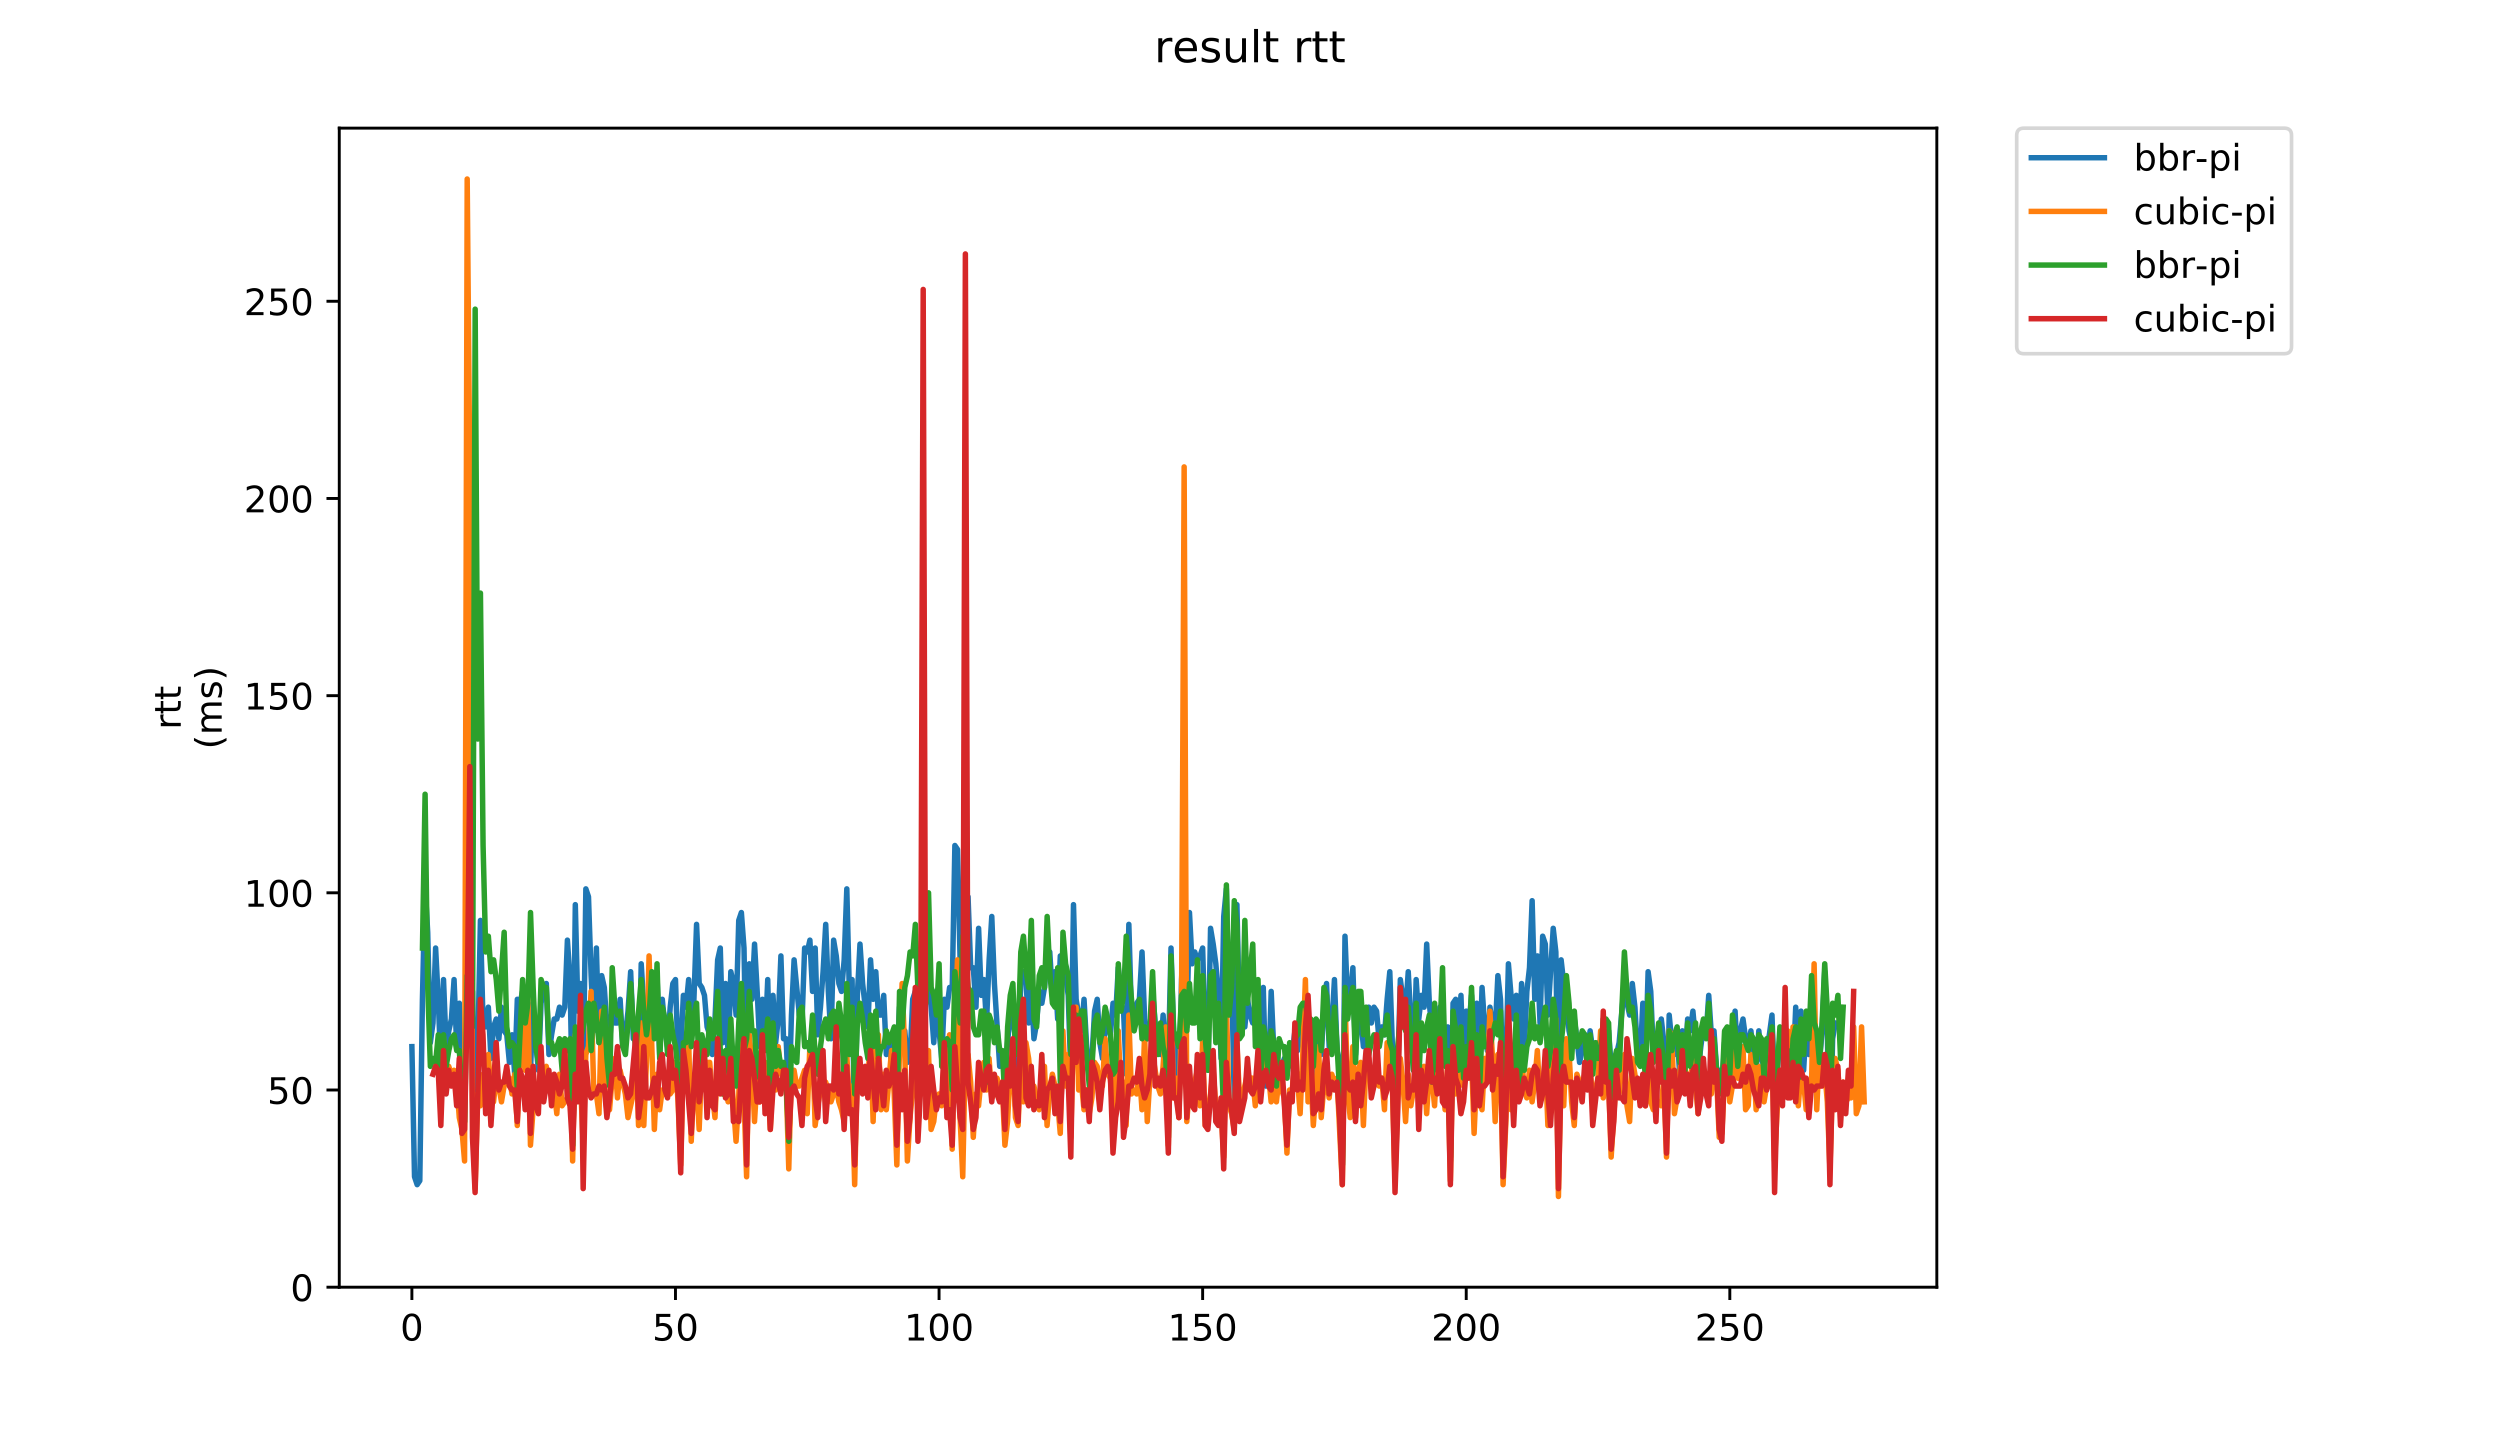 <?xml version="1.0" encoding="utf-8" standalone="no"?>
<!DOCTYPE svg PUBLIC "-//W3C//DTD SVG 1.1//EN"
  "http://www.w3.org/Graphics/SVG/1.1/DTD/svg11.dtd">
<!-- Created with matplotlib (https://matplotlib.org/) -->
<svg height="396pt" version="1.1" viewBox="0 0 684 396" width="684pt" xmlns="http://www.w3.org/2000/svg" xmlns:xlink="http://www.w3.org/1999/xlink">
 <defs>
  <style type="text/css">
*{stroke-linecap:butt;stroke-linejoin:round;}
  </style>
 </defs>
 <g id="figure_1">
  <g id="patch_1">
   <path d="M 0 396 
L 684 396 
L 684 0 
L 0 0 
z
" style="fill:#ffffff;"/>
  </g>
  <g id="axes_1">
   <g id="patch_2">
    <path d="M 92.824 352.174 
L 529.913 352.174 
L 529.913 35.062 
L 92.824 35.062 
z
" style="fill:#ffffff;"/>
   </g>
   <g id="matplotlib.axis_1">
    <g id="xtick_1">
     <g id="line2d_1">
      <defs>
       <path d="M 0 0 
L 0 3.5 
" id="m2f6223369e" style="stroke:#000000;stroke-width:0.8;"/>
      </defs>
      <g>
       <use style="stroke:#000000;stroke-width:0.8;" x="112.692" xlink:href="#m2f6223369e" y="352.174"/>
      </g>
     </g>
     <g id="text_1">
      <!-- 0 -->
      <defs>
       <path d="M 31.781 66.406 
Q 24.172 66.406 20.328 58.906 
Q 16.5 51.422 16.5 36.375 
Q 16.5 21.391 20.328 13.891 
Q 24.172 6.391 31.781 6.391 
Q 39.453 6.391 43.281 13.891 
Q 47.125 21.391 47.125 36.375 
Q 47.125 51.422 43.281 58.906 
Q 39.453 66.406 31.781 66.406 
z
M 31.781 74.219 
Q 44.047 74.219 50.516 64.516 
Q 56.984 54.828 56.984 36.375 
Q 56.984 17.969 50.516 8.266 
Q 44.047 -1.422 31.781 -1.422 
Q 19.531 -1.422 13.062 8.266 
Q 6.594 17.969 6.594 36.375 
Q 6.594 54.828 13.062 64.516 
Q 19.531 74.219 31.781 74.219 
z
" id="DejaVuSans-48"/>
      </defs>
      <g transform="translate(109.51 366.773)scale(0.1 -0.1)">
       <use xlink:href="#DejaVuSans-48"/>
      </g>
     </g>
    </g>
    <g id="xtick_2">
     <g id="line2d_2">
      <g>
       <use style="stroke:#000000;stroke-width:0.8;" x="184.809" xlink:href="#m2f6223369e" y="352.174"/>
      </g>
     </g>
     <g id="text_2">
      <!-- 50 -->
      <defs>
       <path d="M 10.797 72.906 
L 49.516 72.906 
L 49.516 64.594 
L 19.828 64.594 
L 19.828 46.734 
Q 21.969 47.469 24.109 47.828 
Q 26.266 48.188 28.422 48.188 
Q 40.625 48.188 47.75 41.5 
Q 54.891 34.812 54.891 23.391 
Q 54.891 11.625 47.562 5.094 
Q 40.234 -1.422 26.906 -1.422 
Q 22.312 -1.422 17.547 -0.641 
Q 12.797 0.141 7.719 1.703 
L 7.719 11.625 
Q 12.109 9.234 16.797 8.062 
Q 21.484 6.891 26.703 6.891 
Q 35.156 6.891 40.078 11.328 
Q 45.016 15.766 45.016 23.391 
Q 45.016 31 40.078 35.438 
Q 35.156 39.891 26.703 39.891 
Q 22.75 39.891 18.812 39.016 
Q 14.891 38.141 10.797 36.281 
z
" id="DejaVuSans-53"/>
      </defs>
      <g transform="translate(178.446 366.773)scale(0.1 -0.1)">
       <use xlink:href="#DejaVuSans-53"/>
       <use x="63.623" xlink:href="#DejaVuSans-48"/>
      </g>
     </g>
    </g>
    <g id="xtick_3">
     <g id="line2d_3">
      <g>
       <use style="stroke:#000000;stroke-width:0.8;" x="256.926" xlink:href="#m2f6223369e" y="352.174"/>
      </g>
     </g>
     <g id="text_3">
      <!-- 100 -->
      <defs>
       <path d="M 12.406 8.297 
L 28.516 8.297 
L 28.516 63.922 
L 10.984 60.406 
L 10.984 69.391 
L 28.422 72.906 
L 38.281 72.906 
L 38.281 8.297 
L 54.391 8.297 
L 54.391 0 
L 12.406 0 
z
" id="DejaVuSans-49"/>
      </defs>
      <g transform="translate(247.383 366.773)scale(0.1 -0.1)">
       <use xlink:href="#DejaVuSans-49"/>
       <use x="63.623" xlink:href="#DejaVuSans-48"/>
       <use x="127.246" xlink:href="#DejaVuSans-48"/>
      </g>
     </g>
    </g>
    <g id="xtick_4">
     <g id="line2d_4">
      <g>
       <use style="stroke:#000000;stroke-width:0.8;" x="329.044" xlink:href="#m2f6223369e" y="352.174"/>
      </g>
     </g>
     <g id="text_4">
      <!-- 150 -->
      <g transform="translate(319.5 366.773)scale(0.1 -0.1)">
       <use xlink:href="#DejaVuSans-49"/>
       <use x="63.623" xlink:href="#DejaVuSans-53"/>
       <use x="127.246" xlink:href="#DejaVuSans-48"/>
      </g>
     </g>
    </g>
    <g id="xtick_5">
     <g id="line2d_5">
      <g>
       <use style="stroke:#000000;stroke-width:0.8;" x="401.161" xlink:href="#m2f6223369e" y="352.174"/>
      </g>
     </g>
     <g id="text_5">
      <!-- 200 -->
      <defs>
       <path d="M 19.188 8.297 
L 53.609 8.297 
L 53.609 0 
L 7.328 0 
L 7.328 8.297 
Q 12.938 14.109 22.625 23.891 
Q 32.328 33.688 34.812 36.531 
Q 39.547 41.844 41.422 45.531 
Q 43.312 49.219 43.312 52.781 
Q 43.312 58.594 39.234 62.25 
Q 35.156 65.922 28.609 65.922 
Q 23.969 65.922 18.812 64.312 
Q 13.672 62.703 7.812 59.422 
L 7.812 69.391 
Q 13.766 71.781 18.938 73 
Q 24.125 74.219 28.422 74.219 
Q 39.75 74.219 46.484 68.547 
Q 53.219 62.891 53.219 53.422 
Q 53.219 48.922 51.531 44.891 
Q 49.859 40.875 45.406 35.406 
Q 44.188 33.984 37.641 27.219 
Q 31.109 20.453 19.188 8.297 
z
" id="DejaVuSans-50"/>
      </defs>
      <g transform="translate(391.617 366.773)scale(0.1 -0.1)">
       <use xlink:href="#DejaVuSans-50"/>
       <use x="63.623" xlink:href="#DejaVuSans-48"/>
       <use x="127.246" xlink:href="#DejaVuSans-48"/>
      </g>
     </g>
    </g>
    <g id="xtick_6">
     <g id="line2d_6">
      <g>
       <use style="stroke:#000000;stroke-width:0.8;" x="473.278" xlink:href="#m2f6223369e" y="352.174"/>
      </g>
     </g>
     <g id="text_6">
      <!-- 250 -->
      <g transform="translate(463.735 366.773)scale(0.1 -0.1)">
       <use xlink:href="#DejaVuSans-50"/>
       <use x="63.623" xlink:href="#DejaVuSans-53"/>
       <use x="127.246" xlink:href="#DejaVuSans-48"/>
      </g>
     </g>
    </g>
   </g>
   <g id="matplotlib.axis_2">
    <g id="ytick_1">
     <g id="line2d_7">
      <defs>
       <path d="M 0 0 
L -3.5 0 
" id="m290b2c820d" style="stroke:#000000;stroke-width:0.8;"/>
      </defs>
      <g>
       <use style="stroke:#000000;stroke-width:0.8;" x="92.824" xlink:href="#m290b2c820d" y="352.174"/>
      </g>
     </g>
     <g id="text_7">
      <!-- 0 -->
      <g transform="translate(79.461 355.973)scale(0.1 -0.1)">
       <use xlink:href="#DejaVuSans-48"/>
      </g>
     </g>
    </g>
    <g id="ytick_2">
     <g id="line2d_8">
      <g>
       <use style="stroke:#000000;stroke-width:0.8;" x="92.824" xlink:href="#m290b2c820d" y="298.225"/>
      </g>
     </g>
     <g id="text_8">
      <!-- 50 -->
      <g transform="translate(73.099 302.024)scale(0.1 -0.1)">
       <use xlink:href="#DejaVuSans-53"/>
       <use x="63.623" xlink:href="#DejaVuSans-48"/>
      </g>
     </g>
    </g>
    <g id="ytick_3">
     <g id="line2d_9">
      <g>
       <use style="stroke:#000000;stroke-width:0.8;" x="92.824" xlink:href="#m290b2c820d" y="244.276"/>
      </g>
     </g>
     <g id="text_9">
      <!-- 100 -->
      <g transform="translate(66.736 248.076)scale(0.1 -0.1)">
       <use xlink:href="#DejaVuSans-49"/>
       <use x="63.623" xlink:href="#DejaVuSans-48"/>
       <use x="127.246" xlink:href="#DejaVuSans-48"/>
      </g>
     </g>
    </g>
    <g id="ytick_4">
     <g id="line2d_10">
      <g>
       <use style="stroke:#000000;stroke-width:0.8;" x="92.824" xlink:href="#m290b2c820d" y="190.327"/>
      </g>
     </g>
     <g id="text_10">
      <!-- 150 -->
      <g transform="translate(66.736 194.127)scale(0.1 -0.1)">
       <use xlink:href="#DejaVuSans-49"/>
       <use x="63.623" xlink:href="#DejaVuSans-53"/>
       <use x="127.246" xlink:href="#DejaVuSans-48"/>
      </g>
     </g>
    </g>
    <g id="ytick_5">
     <g id="line2d_11">
      <g>
       <use style="stroke:#000000;stroke-width:0.8;" x="92.824" xlink:href="#m290b2c820d" y="136.379"/>
      </g>
     </g>
     <g id="text_11">
      <!-- 200 -->
      <g transform="translate(66.736 140.178)scale(0.1 -0.1)">
       <use xlink:href="#DejaVuSans-50"/>
       <use x="63.623" xlink:href="#DejaVuSans-48"/>
       <use x="127.246" xlink:href="#DejaVuSans-48"/>
      </g>
     </g>
    </g>
    <g id="ytick_6">
     <g id="line2d_12">
      <g>
       <use style="stroke:#000000;stroke-width:0.8;" x="92.824" xlink:href="#m290b2c820d" y="82.43"/>
      </g>
     </g>
     <g id="text_12">
      <!-- 250 -->
      <g transform="translate(66.736 86.229)scale(0.1 -0.1)">
       <use xlink:href="#DejaVuSans-50"/>
       <use x="63.623" xlink:href="#DejaVuSans-53"/>
       <use x="127.246" xlink:href="#DejaVuSans-48"/>
      </g>
     </g>
    </g>
    <g id="text_13">
     <!-- rtt -->
     <defs>
      <path d="M 41.109 46.297 
Q 39.594 47.172 37.812 47.578 
Q 36.031 48 33.891 48 
Q 26.266 48 22.188 43.047 
Q 18.109 38.094 18.109 28.812 
L 18.109 0 
L 9.078 0 
L 9.078 54.688 
L 18.109 54.688 
L 18.109 46.188 
Q 20.953 51.172 25.484 53.578 
Q 30.031 56 36.531 56 
Q 37.453 56 38.578 55.875 
Q 39.703 55.766 41.062 55.516 
z
" id="DejaVuSans-114"/>
      <path d="M 18.312 70.219 
L 18.312 54.688 
L 36.812 54.688 
L 36.812 47.703 
L 18.312 47.703 
L 18.312 18.016 
Q 18.312 11.328 20.141 9.422 
Q 21.969 7.516 27.594 7.516 
L 36.812 7.516 
L 36.812 0 
L 27.594 0 
Q 17.188 0 13.234 3.875 
Q 9.281 7.766 9.281 18.016 
L 9.281 47.703 
L 2.688 47.703 
L 2.688 54.688 
L 9.281 54.688 
L 9.281 70.219 
z
" id="DejaVuSans-116"/>
     </defs>
     <g transform="translate(49.459 199.594)rotate(-90)scale(0.1 -0.1)">
      <use xlink:href="#DejaVuSans-114"/>
      <use x="41.113" xlink:href="#DejaVuSans-116"/>
      <use x="80.322" xlink:href="#DejaVuSans-116"/>
     </g>
     <!-- (ms) -->
     <defs>
      <path d="M 31 75.875 
Q 24.469 64.656 21.281 53.656 
Q 18.109 42.672 18.109 31.391 
Q 18.109 20.125 21.312 9.062 
Q 24.516 -2 31 -13.188 
L 23.188 -13.188 
Q 15.875 -1.703 12.234 9.375 
Q 8.594 20.453 8.594 31.391 
Q 8.594 42.281 12.203 53.312 
Q 15.828 64.359 23.188 75.875 
z
" id="DejaVuSans-40"/>
      <path d="M 52 44.188 
Q 55.375 50.25 60.062 53.125 
Q 64.75 56 71.094 56 
Q 79.641 56 84.281 50.016 
Q 88.922 44.047 88.922 33.016 
L 88.922 0 
L 79.891 0 
L 79.891 32.719 
Q 79.891 40.578 77.094 44.375 
Q 74.312 48.188 68.609 48.188 
Q 61.625 48.188 57.562 43.547 
Q 53.516 38.922 53.516 30.906 
L 53.516 0 
L 44.484 0 
L 44.484 32.719 
Q 44.484 40.625 41.703 44.406 
Q 38.922 48.188 33.109 48.188 
Q 26.219 48.188 22.156 43.531 
Q 18.109 38.875 18.109 30.906 
L 18.109 0 
L 9.078 0 
L 9.078 54.688 
L 18.109 54.688 
L 18.109 46.188 
Q 21.188 51.219 25.484 53.609 
Q 29.781 56 35.688 56 
Q 41.656 56 45.828 52.969 
Q 50 49.953 52 44.188 
z
" id="DejaVuSans-109"/>
      <path d="M 44.281 53.078 
L 44.281 44.578 
Q 40.484 46.531 36.375 47.5 
Q 32.281 48.484 27.875 48.484 
Q 21.188 48.484 17.844 46.438 
Q 14.5 44.391 14.5 40.281 
Q 14.5 37.156 16.891 35.375 
Q 19.281 33.594 26.516 31.984 
L 29.594 31.297 
Q 39.156 29.25 43.188 25.516 
Q 47.219 21.781 47.219 15.094 
Q 47.219 7.469 41.188 3.016 
Q 35.156 -1.422 24.609 -1.422 
Q 20.219 -1.422 15.453 -0.562 
Q 10.688 0.297 5.422 2 
L 5.422 11.281 
Q 10.406 8.688 15.234 7.391 
Q 20.062 6.109 24.812 6.109 
Q 31.156 6.109 34.562 8.281 
Q 37.984 10.453 37.984 14.406 
Q 37.984 18.062 35.516 20.016 
Q 33.062 21.969 24.703 23.781 
L 21.578 24.516 
Q 13.234 26.266 9.516 29.906 
Q 5.812 33.547 5.812 39.891 
Q 5.812 47.609 11.281 51.797 
Q 16.75 56 26.812 56 
Q 31.781 56 36.172 55.266 
Q 40.578 54.547 44.281 53.078 
z
" id="DejaVuSans-115"/>
      <path d="M 8.016 75.875 
L 15.828 75.875 
Q 23.141 64.359 26.781 53.312 
Q 30.422 42.281 30.422 31.391 
Q 30.422 20.453 26.781 9.375 
Q 23.141 -1.703 15.828 -13.188 
L 8.016 -13.188 
Q 14.5 -2 17.703 9.062 
Q 20.906 20.125 20.906 31.391 
Q 20.906 42.672 17.703 53.656 
Q 14.5 64.656 8.016 75.875 
z
" id="DejaVuSans-41"/>
     </defs>
     <g transform="translate(60.657 204.995)rotate(-90)scale(0.1 -0.1)">
      <use xlink:href="#DejaVuSans-40"/>
      <use x="39.014" xlink:href="#DejaVuSans-109"/>
      <use x="136.426" xlink:href="#DejaVuSans-115"/>
      <use x="188.525" xlink:href="#DejaVuSans-41"/>
     </g>
    </g>
   </g>
   <g id="line2d_13">
    <path clip-path="url(#pa972e1efa8)" d="M 112.692 286.357 
L 113.413 321.963 
L 114.134 324.121 
L 114.855 323.042 
L 115.576 273.409 
L 116.297 242.118 
L 117.019 255.066 
L 117.74 285.278 
L 118.461 279.883 
L 119.182 259.382 
L 119.903 273.409 
L 120.625 291.751 
L 121.346 268.014 
L 122.067 286.357 
L 122.788 282.041 
L 123.509 278.804 
L 124.23 268.014 
L 124.952 286.357 
L 125.673 274.488 
L 126.394 300.383 
L 127.115 298.225 
L 127.836 260.461 
L 128.557 270.172 
L 129.279 271.251 
L 130 315.489 
L 130.721 287.435 
L 131.442 251.829 
L 132.163 279.883 
L 132.884 280.962 
L 133.606 275.567 
L 134.327 289.593 
L 135.048 280.962 
L 135.769 278.804 
L 136.49 284.199 
L 137.211 275.567 
L 137.933 282.041 
L 138.654 283.12 
L 139.375 290.672 
L 140.096 283.12 
L 140.817 293.909 
L 141.539 273.409 
L 142.26 274.488 
L 142.981 271.251 
L 143.702 279.883 
L 144.423 278.804 
L 145.144 292.83 
L 145.866 274.488 
L 146.587 285.278 
L 147.308 292.83 
L 148.029 274.488 
L 148.75 270.172 
L 149.471 269.093 
L 150.193 288.514 
L 150.914 283.12 
L 151.635 278.804 
L 152.356 278.804 
L 153.077 275.567 
L 153.798 277.725 
L 154.52 275.567 
L 155.241 257.224 
L 155.962 268.014 
L 156.683 305.778 
L 157.404 247.513 
L 158.126 276.646 
L 158.847 269.093 
L 159.568 294.988 
L 160.289 243.197 
L 161.01 245.355 
L 161.731 266.935 
L 162.453 282.041 
L 163.174 259.382 
L 163.895 285.278 
L 164.616 266.935 
L 165.337 270.172 
L 166.058 280.962 
L 166.78 285.278 
L 167.501 275.567 
L 168.222 279.883 
L 168.943 279.883 
L 169.664 273.409 
L 170.385 286.357 
L 171.107 283.12 
L 171.828 276.646 
L 172.549 265.856 
L 173.27 284.199 
L 173.991 282.041 
L 174.713 299.304 
L 175.434 263.698 
L 176.155 275.567 
L 176.876 274.488 
L 177.597 276.646 
L 178.318 273.409 
L 179.04 276.646 
L 179.761 266.935 
L 180.482 288.514 
L 181.203 273.409 
L 181.924 280.962 
L 182.645 286.357 
L 183.367 275.567 
L 184.088 269.093 
L 184.809 268.014 
L 185.53 289.593 
L 186.251 287.435 
L 186.972 272.33 
L 187.694 275.567 
L 188.415 268.014 
L 189.136 283.12 
L 189.857 273.409 
L 190.578 252.908 
L 191.3 269.093 
L 192.021 270.172 
L 192.742 272.33 
L 193.463 280.962 
L 194.184 283.12 
L 194.905 288.514 
L 195.627 278.804 
L 196.348 262.619 
L 197.069 259.382 
L 197.79 285.278 
L 198.511 269.093 
L 199.232 289.593 
L 199.954 265.856 
L 200.675 269.093 
L 201.396 277.725 
L 202.117 251.829 
L 202.838 249.671 
L 203.559 259.382 
L 204.281 300.383 
L 205.002 263.698 
L 205.723 273.409 
L 206.444 258.303 
L 207.165 271.251 
L 207.887 286.357 
L 208.608 273.409 
L 209.329 285.278 
L 210.05 268.014 
L 210.771 296.067 
L 211.492 272.33 
L 212.214 285.278 
L 212.935 278.804 
L 213.656 261.54 
L 214.377 284.199 
L 215.098 284.199 
L 215.819 302.541 
L 216.541 277.725 
L 217.262 262.619 
L 218.704 277.725 
L 219.425 279.883 
L 220.146 259.382 
L 220.868 260.461 
L 221.589 257.224 
L 222.31 271.251 
L 223.031 259.382 
L 223.752 283.12 
L 224.474 275.567 
L 225.195 265.856 
L 225.916 252.908 
L 226.637 271.251 
L 227.358 284.199 
L 228.079 257.224 
L 228.801 261.54 
L 229.522 269.093 
L 230.243 271.251 
L 230.964 262.619 
L 231.685 243.197 
L 232.406 272.33 
L 233.128 268.014 
L 233.849 310.094 
L 234.57 272.33 
L 235.291 258.303 
L 236.012 269.093 
L 236.733 275.567 
L 237.455 280.962 
L 238.176 262.619 
L 238.897 273.409 
L 239.618 265.856 
L 240.339 277.725 
L 241.06 277.725 
L 241.782 272.33 
L 242.503 288.514 
L 243.224 285.278 
L 243.945 290.672 
L 244.666 283.12 
L 245.388 290.672 
L 246.109 275.567 
L 246.83 285.278 
L 247.551 282.041 
L 248.272 290.672 
L 248.993 289.593 
L 249.715 273.409 
L 250.436 271.251 
L 251.157 275.567 
L 251.878 264.777 
L 252.599 280.962 
L 253.32 272.33 
L 254.042 268.014 
L 254.763 275.567 
L 255.484 285.278 
L 256.205 271.251 
L 256.926 282.041 
L 257.647 289.593 
L 258.369 273.409 
L 259.09 275.567 
L 259.811 270.172 
L 260.532 270.172 
L 261.253 231.329 
L 261.975 232.408 
L 263.417 293.909 
L 264.138 247.513 
L 264.859 245.355 
L 265.58 264.777 
L 266.302 264.777 
L 267.023 275.567 
L 267.744 253.987 
L 268.465 272.33 
L 269.186 268.014 
L 269.907 279.883 
L 270.629 262.619 
L 271.35 250.75 
L 272.071 269.093 
L 273.513 291.751 
L 274.234 288.514 
L 274.956 293.909 
L 276.398 276.646 
L 277.119 278.804 
L 277.84 284.199 
L 278.562 301.462 
L 279.283 266.935 
L 280.004 265.856 
L 280.725 269.093 
L 281.446 279.883 
L 282.167 270.172 
L 282.889 284.199 
L 283.61 279.883 
L 284.331 271.251 
L 285.052 274.488 
L 285.773 270.172 
L 286.494 260.461 
L 287.216 260.461 
L 287.937 272.33 
L 288.658 265.856 
L 289.379 278.804 
L 290.1 261.54 
L 290.821 261.54 
L 292.264 272.33 
L 292.985 293.909 
L 293.706 247.513 
L 294.427 273.409 
L 295.87 282.041 
L 296.591 273.409 
L 297.312 286.357 
L 298.033 294.988 
L 298.754 289.593 
L 299.476 276.646 
L 300.197 273.409 
L 300.918 285.278 
L 301.639 289.593 
L 302.36 280.962 
L 303.081 280.962 
L 303.803 283.12 
L 304.524 274.488 
L 305.245 277.725 
L 305.966 264.777 
L 306.687 274.488 
L 307.408 276.646 
L 308.13 293.909 
L 308.851 252.908 
L 309.572 277.725 
L 310.293 277.725 
L 311.014 274.488 
L 311.736 273.409 
L 312.457 260.461 
L 313.178 278.804 
L 313.899 284.199 
L 314.62 282.041 
L 315.341 271.251 
L 316.063 279.883 
L 317.505 288.514 
L 318.226 277.725 
L 318.947 288.514 
L 319.668 289.593 
L 320.39 259.382 
L 321.111 283.12 
L 321.832 285.278 
L 322.553 300.383 
L 323.274 268.014 
L 323.995 250.75 
L 324.717 280.962 
L 325.438 249.671 
L 326.159 263.698 
L 326.88 260.461 
L 327.601 262.619 
L 328.323 261.54 
L 329.044 259.382 
L 329.765 285.278 
L 330.486 292.83 
L 331.207 253.987 
L 331.928 258.303 
L 332.65 263.698 
L 333.371 272.33 
L 334.092 289.593 
L 334.813 250.75 
L 335.534 243.197 
L 336.255 275.567 
L 336.977 266.935 
L 337.698 301.462 
L 338.419 247.513 
L 339.14 279.883 
L 339.861 270.172 
L 340.582 280.962 
L 341.304 273.409 
L 342.025 277.725 
L 342.746 279.883 
L 343.467 273.409 
L 344.188 280.962 
L 344.91 296.067 
L 345.631 270.172 
L 346.352 297.146 
L 347.073 296.067 
L 347.794 271.251 
L 348.515 287.435 
L 349.237 292.83 
L 349.958 293.909 
L 351.4 289.593 
L 352.121 293.909 
L 352.842 288.514 
L 353.564 288.514 
L 354.285 282.041 
L 355.006 287.435 
L 355.727 283.12 
L 356.448 277.725 
L 357.169 277.725 
L 357.891 285.278 
L 358.612 279.883 
L 359.333 294.988 
L 360.054 283.12 
L 360.775 284.199 
L 361.496 288.514 
L 362.218 275.567 
L 362.939 269.093 
L 363.66 286.357 
L 364.381 280.962 
L 365.102 268.014 
L 365.824 287.435 
L 366.545 290.672 
L 367.266 318.726 
L 367.987 256.145 
L 368.708 274.488 
L 369.429 273.409 
L 370.151 264.777 
L 370.872 288.514 
L 371.593 276.646 
L 372.314 278.804 
L 373.035 286.357 
L 373.756 283.12 
L 374.478 275.567 
L 375.199 279.883 
L 375.92 275.567 
L 376.641 276.646 
L 377.362 285.278 
L 378.083 280.962 
L 378.805 283.12 
L 379.526 273.409 
L 380.247 265.856 
L 380.968 286.357 
L 381.689 313.331 
L 382.411 293.909 
L 383.132 268.014 
L 383.853 273.409 
L 384.574 276.646 
L 385.295 265.856 
L 386.738 292.83 
L 387.459 268.014 
L 388.18 278.804 
L 388.901 272.33 
L 389.622 275.567 
L 390.343 258.303 
L 391.065 274.488 
L 391.786 282.041 
L 392.507 279.883 
L 393.228 293.909 
L 393.949 275.567 
L 394.67 277.725 
L 395.392 285.278 
L 396.113 280.962 
L 396.834 317.647 
L 397.555 274.488 
L 398.276 273.409 
L 398.998 283.12 
L 399.719 272.33 
L 400.44 292.83 
L 401.161 276.646 
L 401.882 280.962 
L 402.603 272.33 
L 403.325 290.672 
L 404.046 274.488 
L 404.767 292.83 
L 405.488 270.172 
L 406.209 280.962 
L 406.93 287.435 
L 407.652 275.567 
L 408.373 280.962 
L 409.094 282.041 
L 409.815 266.935 
L 410.536 273.409 
L 411.257 297.146 
L 411.979 292.83 
L 412.7 263.698 
L 413.421 272.33 
L 414.142 278.804 
L 414.863 272.33 
L 415.585 289.593 
L 416.306 269.093 
L 417.027 287.435 
L 417.748 271.251 
L 418.469 264.777 
L 419.19 246.434 
L 419.912 273.409 
L 420.633 261.54 
L 421.354 279.883 
L 422.075 256.145 
L 422.796 258.303 
L 423.517 277.725 
L 424.96 253.987 
L 425.681 260.461 
L 426.402 309.015 
L 427.123 262.619 
L 427.844 269.093 
L 428.566 273.409 
L 429.287 282.041 
L 430.008 285.278 
L 430.729 278.804 
L 431.45 284.199 
L 432.172 290.672 
L 432.893 287.435 
L 433.614 283.12 
L 434.335 287.435 
L 435.056 282.041 
L 435.777 287.435 
L 436.499 289.593 
L 437.22 285.278 
L 437.941 288.514 
L 438.662 280.962 
L 439.383 287.435 
L 440.104 282.041 
L 440.826 291.751 
L 441.547 298.225 
L 442.268 288.514 
L 442.989 285.278 
L 444.431 269.093 
L 445.153 274.488 
L 445.874 277.725 
L 446.595 269.093 
L 447.316 275.567 
L 448.037 288.514 
L 448.759 289.593 
L 449.48 274.488 
L 450.201 290.672 
L 450.922 265.856 
L 451.643 271.251 
L 452.364 288.514 
L 453.086 284.199 
L 453.807 286.357 
L 454.528 278.804 
L 455.249 285.278 
L 455.97 311.173 
L 456.691 277.725 
L 457.413 285.278 
L 458.134 288.514 
L 458.855 283.12 
L 459.576 293.909 
L 460.297 282.041 
L 461.018 290.672 
L 461.74 278.804 
L 462.461 282.041 
L 463.182 276.646 
L 464.624 292.83 
L 465.346 286.357 
L 466.067 280.962 
L 466.788 283.12 
L 467.509 272.33 
L 468.23 283.12 
L 468.951 282.041 
L 469.673 292.83 
L 470.394 292.83 
L 471.115 299.304 
L 471.836 285.278 
L 472.557 283.12 
L 473.278 290.672 
L 474.721 276.646 
L 475.442 291.751 
L 476.163 282.041 
L 476.884 278.804 
L 477.605 284.199 
L 478.327 286.357 
L 479.048 282.041 
L 479.769 288.514 
L 480.49 292.83 
L 481.211 282.041 
L 481.932 289.593 
L 482.654 291.751 
L 483.375 286.357 
L 484.096 283.12 
L 484.817 277.725 
L 485.538 299.304 
L 486.26 292.83 
L 486.981 284.199 
L 487.702 287.435 
L 488.423 289.593 
L 489.144 283.12 
L 489.865 293.909 
L 490.587 292.83 
L 491.308 275.567 
L 492.029 294.988 
L 492.75 276.646 
L 493.471 292.83 
L 494.192 279.883 
L 494.914 288.514 
L 495.635 274.488 
L 496.356 283.12 
L 497.077 283.12 
L 497.798 290.672 
L 498.519 282.041 
L 499.241 265.856 
L 499.962 283.12 
L 500.683 316.568 
L 501.404 284.199 
L 502.125 279.883 
L 502.125 279.883 
" style="fill:none;stroke:#1f77b4;stroke-linecap:square;stroke-width:1.5;"/>
   </g>
   <g id="line2d_14">
    <path clip-path="url(#pa972e1efa8)" d="M 121.333 284.199 
L 122.054 294.988 
L 122.775 291.751 
L 123.496 293.909 
L 124.217 292.83 
L 124.939 296.067 
L 125.66 305.778 
L 126.381 309.015 
L 127.102 317.647 
L 127.823 48.981 
L 128.544 130.984 
L 129.266 300.383 
L 129.987 325.2 
L 130.708 299.304 
L 131.429 302.541 
L 132.15 293.909 
L 132.871 294.988 
L 133.593 288.514 
L 134.314 299.304 
L 135.035 301.462 
L 135.756 294.988 
L 136.477 297.146 
L 137.199 301.462 
L 137.92 297.146 
L 138.641 294.988 
L 139.362 294.988 
L 140.083 299.304 
L 140.804 293.909 
L 141.526 307.936 
L 142.247 289.593 
L 142.968 277.725 
L 143.689 292.83 
L 144.41 271.251 
L 145.131 313.331 
L 145.853 303.62 
L 146.574 300.383 
L 147.295 298.225 
L 148.016 291.751 
L 148.737 294.988 
L 149.458 291.751 
L 150.18 298.225 
L 150.901 296.067 
L 151.622 298.225 
L 152.343 304.699 
L 153.064 293.909 
L 153.786 302.541 
L 155.228 300.383 
L 155.949 285.278 
L 156.67 317.647 
L 157.391 283.12 
L 158.113 297.146 
L 158.834 296.067 
L 159.555 313.331 
L 160.276 288.514 
L 160.997 286.357 
L 161.718 271.251 
L 162.44 298.225 
L 163.161 299.304 
L 163.882 304.699 
L 164.603 276.646 
L 165.324 296.067 
L 166.045 303.62 
L 166.767 303.62 
L 167.488 294.988 
L 168.209 289.593 
L 168.93 300.383 
L 169.651 292.83 
L 171.094 299.304 
L 171.815 305.778 
L 173.257 299.304 
L 173.978 285.278 
L 174.7 307.936 
L 175.421 279.883 
L 176.142 307.936 
L 176.863 290.672 
L 177.584 261.54 
L 179.027 309.015 
L 179.748 293.909 
L 180.469 303.62 
L 181.19 298.225 
L 181.911 299.304 
L 182.632 294.988 
L 183.354 299.304 
L 184.075 298.225 
L 184.796 290.672 
L 185.517 301.462 
L 186.238 318.726 
L 186.959 289.593 
L 187.681 296.067 
L 188.402 284.199 
L 189.123 312.252 
L 189.844 294.988 
L 190.565 296.067 
L 191.287 309.015 
L 192.008 290.672 
L 192.729 296.067 
L 193.45 290.672 
L 194.171 290.672 
L 194.892 299.304 
L 195.614 305.778 
L 196.335 290.672 
L 197.056 296.067 
L 197.777 299.304 
L 198.498 298.225 
L 199.219 301.462 
L 199.941 291.751 
L 201.383 312.252 
L 202.104 300.383 
L 202.825 278.804 
L 204.268 321.963 
L 204.989 283.12 
L 205.71 290.672 
L 206.431 306.857 
L 207.152 294.988 
L 207.874 301.462 
L 208.595 290.672 
L 209.316 298.225 
L 210.037 290.672 
L 210.758 309.015 
L 211.479 291.751 
L 212.201 298.225 
L 212.922 286.357 
L 213.643 293.909 
L 214.364 293.909 
L 215.085 296.067 
L 215.806 319.805 
L 216.528 292.83 
L 217.249 292.83 
L 217.97 297.146 
L 218.691 297.146 
L 220.133 292.83 
L 220.855 304.699 
L 221.576 286.357 
L 222.297 284.199 
L 223.018 307.936 
L 223.739 302.541 
L 224.461 298.225 
L 225.182 296.067 
L 225.903 296.067 
L 226.624 298.225 
L 227.345 301.462 
L 228.788 297.146 
L 229.509 301.462 
L 230.23 303.62 
L 230.951 306.857 
L 231.672 288.514 
L 232.393 301.462 
L 233.115 297.146 
L 233.836 324.121 
L 234.557 291.751 
L 235.278 292.83 
L 235.999 296.067 
L 236.72 297.146 
L 237.442 296.067 
L 238.163 283.12 
L 238.884 306.857 
L 239.605 283.12 
L 240.326 283.12 
L 241.048 303.62 
L 241.769 293.909 
L 242.49 303.62 
L 243.932 287.435 
L 244.653 299.304 
L 245.375 318.726 
L 246.096 287.435 
L 246.817 269.093 
L 247.538 287.435 
L 248.259 317.647 
L 248.98 305.778 
L 249.702 298.225 
L 250.423 285.278 
L 251.144 303.62 
L 251.865 297.146 
L 252.586 294.988 
L 253.307 298.225 
L 254.029 287.435 
L 254.75 309.015 
L 255.471 306.857 
L 256.192 300.383 
L 256.913 299.304 
L 257.635 302.541 
L 258.356 290.672 
L 259.077 291.751 
L 259.798 283.12 
L 260.519 314.41 
L 261.24 282.041 
L 261.962 262.619 
L 262.683 305.778 
L 263.404 321.963 
L 264.125 287.435 
L 264.846 288.514 
L 265.567 296.067 
L 266.289 311.173 
L 267.01 299.304 
L 267.731 302.541 
L 268.452 294.988 
L 269.173 290.672 
L 269.894 298.225 
L 270.616 289.593 
L 271.337 300.383 
L 272.058 299.304 
L 272.779 294.988 
L 273.5 297.146 
L 274.222 297.146 
L 274.943 313.331 
L 275.664 306.857 
L 276.385 292.83 
L 277.106 288.514 
L 277.827 305.778 
L 278.549 307.936 
L 279.27 290.672 
L 279.991 301.462 
L 280.712 285.278 
L 281.433 289.593 
L 282.154 297.146 
L 282.876 297.146 
L 284.318 303.62 
L 285.039 297.146 
L 285.76 291.751 
L 286.481 307.936 
L 287.203 298.225 
L 287.924 293.909 
L 288.645 297.146 
L 289.366 301.462 
L 290.087 310.094 
L 290.808 282.041 
L 291.53 297.146 
L 292.251 288.514 
L 292.972 311.173 
L 293.693 280.962 
L 294.414 275.567 
L 295.136 298.225 
L 295.857 296.067 
L 296.578 303.62 
L 297.299 298.225 
L 298.02 304.699 
L 298.741 300.383 
L 299.463 290.672 
L 300.184 291.751 
L 300.905 297.146 
L 301.626 297.146 
L 302.347 284.199 
L 303.068 293.909 
L 303.79 294.988 
L 304.511 304.699 
L 305.232 294.988 
L 305.953 282.041 
L 306.674 298.225 
L 307.395 296.067 
L 308.117 307.936 
L 308.838 277.725 
L 309.559 299.304 
L 310.28 298.225 
L 311.001 299.304 
L 311.723 292.83 
L 312.444 303.62 
L 313.165 283.12 
L 313.886 306.857 
L 314.607 294.988 
L 315.328 288.514 
L 316.771 297.146 
L 317.492 299.304 
L 318.213 291.751 
L 318.934 280.962 
L 319.655 313.331 
L 320.377 270.172 
L 321.098 300.383 
L 321.819 294.988 
L 322.54 305.778 
L 323.261 276.646 
L 323.982 127.747 
L 324.704 306.857 
L 325.425 297.146 
L 326.146 298.225 
L 326.867 296.067 
L 327.588 292.83 
L 328.31 302.541 
L 329.031 285.278 
L 329.752 307.936 
L 330.473 304.699 
L 331.194 299.304 
L 331.915 292.83 
L 332.637 302.541 
L 333.358 303.62 
L 334.079 303.62 
L 334.8 316.568 
L 335.521 273.409 
L 336.242 302.541 
L 336.964 304.699 
L 337.685 309.015 
L 338.406 285.278 
L 339.127 300.383 
L 339.848 301.462 
L 340.569 297.146 
L 341.291 293.909 
L 342.012 294.988 
L 342.733 294.988 
L 343.454 302.541 
L 344.175 290.672 
L 344.897 296.067 
L 345.618 293.909 
L 346.339 287.435 
L 347.06 293.909 
L 347.781 301.462 
L 348.502 294.988 
L 349.224 301.462 
L 349.945 294.988 
L 350.666 298.225 
L 351.387 300.383 
L 352.108 315.489 
L 352.829 298.225 
L 353.551 298.225 
L 354.272 290.672 
L 354.993 294.988 
L 355.714 304.699 
L 356.435 288.514 
L 357.156 268.014 
L 357.878 301.462 
L 358.599 292.83 
L 359.32 307.936 
L 360.041 298.225 
L 360.762 286.357 
L 361.484 305.778 
L 362.205 297.146 
L 362.926 294.988 
L 363.647 300.383 
L 364.368 293.909 
L 365.089 296.067 
L 365.811 294.988 
L 367.253 324.121 
L 367.974 272.33 
L 368.695 298.225 
L 369.416 305.778 
L 370.138 286.357 
L 370.859 305.778 
L 371.58 292.83 
L 372.301 290.672 
L 373.022 307.936 
L 373.743 290.672 
L 374.465 289.593 
L 375.186 297.146 
L 375.907 297.146 
L 376.628 296.067 
L 377.349 297.146 
L 378.071 294.988 
L 378.792 303.62 
L 379.513 285.278 
L 380.234 291.751 
L 380.955 297.146 
L 381.676 323.042 
L 382.398 301.462 
L 383.119 289.593 
L 383.84 296.067 
L 384.561 306.857 
L 385.282 293.909 
L 386.003 302.541 
L 386.725 298.225 
L 387.446 294.988 
L 388.167 300.383 
L 389.609 291.751 
L 390.33 304.699 
L 391.052 292.83 
L 391.773 294.988 
L 392.494 302.541 
L 393.215 288.514 
L 393.936 292.83 
L 394.658 296.067 
L 395.379 303.62 
L 396.1 290.672 
L 396.821 323.042 
L 397.542 283.12 
L 398.263 299.304 
L 398.985 297.146 
L 399.706 289.593 
L 400.427 297.146 
L 401.148 288.514 
L 401.869 293.909 
L 402.59 288.514 
L 403.312 310.094 
L 404.033 293.909 
L 404.754 300.383 
L 405.475 303.62 
L 406.196 289.593 
L 406.917 294.988 
L 407.639 276.646 
L 408.36 289.593 
L 409.081 306.857 
L 409.802 288.514 
L 410.523 288.514 
L 411.244 324.121 
L 411.966 307.936 
L 412.687 286.357 
L 413.408 303.62 
L 414.129 297.146 
L 414.85 294.988 
L 415.572 297.146 
L 416.293 288.514 
L 417.014 298.225 
L 417.735 300.383 
L 418.456 292.83 
L 419.177 301.462 
L 419.899 296.067 
L 420.62 287.435 
L 421.341 300.383 
L 422.062 299.304 
L 422.783 289.593 
L 423.504 307.936 
L 424.226 288.514 
L 424.947 291.751 
L 425.668 278.804 
L 426.389 327.358 
L 427.11 291.751 
L 427.831 302.541 
L 428.553 284.199 
L 429.274 287.435 
L 429.995 301.462 
L 430.716 307.936 
L 431.437 293.909 
L 432.88 298.225 
L 433.601 293.909 
L 434.322 294.988 
L 435.043 292.83 
L 435.764 300.383 
L 436.486 298.225 
L 437.207 294.988 
L 437.928 282.041 
L 438.649 300.383 
L 439.37 293.909 
L 440.091 294.988 
L 440.813 316.568 
L 442.255 293.909 
L 442.976 299.304 
L 443.697 292.83 
L 444.418 288.514 
L 445.14 302.541 
L 445.861 306.857 
L 446.582 289.593 
L 448.024 298.225 
L 448.746 301.462 
L 449.467 294.988 
L 450.188 302.541 
L 450.909 291.751 
L 451.63 301.462 
L 452.351 303.62 
L 453.073 301.462 
L 453.794 301.462 
L 454.515 302.541 
L 455.236 294.988 
L 455.957 316.568 
L 456.678 282.041 
L 457.4 283.12 
L 458.121 304.699 
L 458.842 300.383 
L 459.563 293.909 
L 460.284 286.357 
L 461.005 292.83 
L 461.727 294.988 
L 462.448 298.225 
L 463.169 287.435 
L 463.89 297.146 
L 464.611 304.699 
L 465.333 294.988 
L 466.054 294.988 
L 466.775 298.225 
L 467.496 293.909 
L 468.217 299.304 
L 468.938 288.514 
L 469.66 294.988 
L 470.381 311.173 
L 471.102 310.094 
L 471.823 294.988 
L 472.544 287.435 
L 473.265 301.462 
L 473.987 297.146 
L 474.708 287.435 
L 475.429 294.988 
L 476.15 294.988 
L 476.871 286.357 
L 477.592 303.62 
L 478.314 302.541 
L 479.035 288.514 
L 479.756 289.593 
L 480.477 303.62 
L 481.198 291.751 
L 481.92 294.988 
L 482.641 301.462 
L 483.362 297.146 
L 484.083 294.988 
L 484.804 285.278 
L 485.525 317.647 
L 486.247 303.62 
L 486.968 292.83 
L 487.689 293.909 
L 488.41 290.672 
L 489.131 282.041 
L 489.852 298.225 
L 490.574 280.962 
L 491.295 283.12 
L 492.016 302.541 
L 492.737 292.83 
L 493.458 296.067 
L 494.179 303.62 
L 494.901 298.225 
L 495.622 297.146 
L 496.343 263.698 
L 497.064 303.62 
L 497.785 287.435 
L 498.507 290.672 
L 499.228 292.83 
L 499.949 301.462 
L 500.67 319.805 
L 501.391 296.067 
L 502.112 289.593 
L 502.834 292.83 
L 503.555 303.62 
L 504.276 296.067 
L 504.997 301.462 
L 505.718 300.383 
L 506.439 300.383 
L 507.161 280.962 
L 507.882 304.699 
L 508.603 302.541 
L 509.324 280.962 
L 510.045 301.462 
L 510.045 301.462 
" style="fill:none;stroke:#ff7f0e;stroke-linecap:square;stroke-width:1.5;"/>
   </g>
   <g id="line2d_15">
    <path clip-path="url(#pa972e1efa8)" d="M 115.582 259.382 
L 116.303 217.302 
L 117.024 270.172 
L 117.746 291.751 
L 118.467 289.593 
L 119.188 290.672 
L 119.909 283.12 
L 120.63 299.304 
L 121.351 283.12 
L 122.073 291.751 
L 122.794 287.435 
L 123.515 284.199 
L 124.236 283.12 
L 124.957 287.435 
L 125.678 287.435 
L 126.4 300.383 
L 127.121 306.857 
L 127.842 266.935 
L 128.563 269.093 
L 129.284 280.962 
L 130.006 84.588 
L 130.727 202.196 
L 131.448 162.274 
L 132.169 231.329 
L 132.89 260.461 
L 133.611 256.145 
L 134.333 265.856 
L 135.054 262.619 
L 135.775 268.014 
L 136.496 276.646 
L 137.938 255.066 
L 138.66 280.962 
L 139.381 286.357 
L 140.102 285.278 
L 140.823 286.357 
L 141.544 298.225 
L 142.987 268.014 
L 143.708 279.883 
L 144.429 274.488 
L 145.15 249.671 
L 145.871 270.172 
L 146.593 286.357 
L 147.314 290.672 
L 148.035 268.014 
L 148.756 270.172 
L 149.477 270.172 
L 150.198 285.278 
L 150.92 285.278 
L 151.641 288.514 
L 153.083 284.199 
L 153.804 292.83 
L 154.525 284.199 
L 155.247 287.435 
L 155.968 284.199 
L 156.689 313.331 
L 157.41 280.962 
L 158.131 288.514 
L 158.852 284.199 
L 159.574 280.962 
L 160.295 276.646 
L 161.016 274.488 
L 161.737 287.435 
L 162.458 274.488 
L 163.18 278.804 
L 163.901 285.278 
L 164.622 280.962 
L 165.343 275.567 
L 166.064 289.593 
L 166.785 297.146 
L 167.507 264.777 
L 168.228 275.567 
L 168.949 277.725 
L 169.67 276.646 
L 170.391 286.357 
L 171.112 288.514 
L 171.834 279.883 
L 172.555 269.093 
L 173.276 280.962 
L 173.997 287.435 
L 174.718 276.646 
L 175.439 268.014 
L 176.161 276.646 
L 176.882 283.12 
L 177.603 277.725 
L 178.324 265.856 
L 179.045 284.199 
L 179.767 263.698 
L 180.488 289.593 
L 181.209 275.567 
L 181.93 278.804 
L 182.651 288.514 
L 183.372 277.725 
L 184.094 283.12 
L 184.815 286.357 
L 185.536 292.83 
L 186.257 304.699 
L 186.978 285.278 
L 187.699 285.278 
L 188.421 274.488 
L 189.142 286.357 
L 189.863 277.725 
L 190.584 274.488 
L 191.305 293.909 
L 192.026 283.12 
L 192.748 286.357 
L 193.469 288.514 
L 194.19 278.804 
L 194.911 284.199 
L 195.632 282.041 
L 196.354 271.251 
L 197.075 287.435 
L 197.796 299.304 
L 198.517 287.435 
L 199.238 292.83 
L 199.959 278.804 
L 200.681 292.83 
L 201.402 297.146 
L 202.123 279.883 
L 202.844 269.093 
L 203.565 287.435 
L 204.286 284.199 
L 205.008 271.251 
L 205.729 282.041 
L 206.45 282.041 
L 207.171 293.909 
L 207.892 294.988 
L 208.613 282.041 
L 209.335 287.435 
L 210.056 278.804 
L 210.777 301.462 
L 211.498 279.883 
L 212.219 291.751 
L 212.94 287.435 
L 213.662 291.751 
L 214.383 290.672 
L 215.104 297.146 
L 215.825 312.252 
L 216.546 286.357 
L 217.268 289.593 
L 217.989 290.672 
L 218.71 276.646 
L 219.431 275.567 
L 220.152 286.357 
L 220.873 285.278 
L 221.595 287.435 
L 222.316 277.725 
L 223.037 288.514 
L 223.758 293.909 
L 224.479 286.357 
L 225.2 280.962 
L 225.922 278.804 
L 226.643 284.199 
L 227.364 277.725 
L 228.085 276.646 
L 228.806 285.278 
L 229.527 274.488 
L 230.249 279.883 
L 230.97 297.146 
L 231.691 269.093 
L 232.412 288.514 
L 233.133 275.567 
L 233.855 299.304 
L 234.576 279.883 
L 235.297 274.488 
L 236.018 278.804 
L 236.739 285.278 
L 237.46 289.593 
L 238.182 277.725 
L 238.903 286.357 
L 239.624 276.646 
L 240.345 289.593 
L 241.066 286.357 
L 241.787 286.357 
L 242.509 282.041 
L 243.23 285.278 
L 244.672 280.962 
L 245.393 306.857 
L 246.114 271.251 
L 246.836 280.962 
L 247.557 270.172 
L 248.278 266.935 
L 248.999 260.461 
L 249.72 261.54 
L 250.442 252.908 
L 251.163 271.251 
L 251.884 260.461 
L 252.605 260.461 
L 253.326 274.488 
L 254.047 244.276 
L 254.769 270.172 
L 255.49 272.33 
L 256.211 277.725 
L 256.932 263.698 
L 257.653 291.751 
L 258.374 286.357 
L 259.096 284.199 
L 259.817 285.278 
L 260.538 298.225 
L 261.259 265.856 
L 262.701 279.883 
L 263.423 256.145 
L 264.144 261.54 
L 264.865 270.172 
L 265.586 271.251 
L 266.307 280.962 
L 267.029 283.12 
L 267.75 283.12 
L 268.471 276.646 
L 269.192 276.646 
L 269.913 296.067 
L 270.634 277.725 
L 271.356 279.883 
L 272.077 285.278 
L 272.798 280.962 
L 273.519 287.435 
L 274.24 287.435 
L 274.961 301.462 
L 275.683 280.962 
L 276.404 272.33 
L 277.125 269.093 
L 277.846 288.514 
L 278.567 283.12 
L 279.288 260.461 
L 280.01 256.145 
L 280.731 265.856 
L 281.452 270.172 
L 282.173 251.829 
L 282.894 278.804 
L 283.616 280.962 
L 284.337 266.935 
L 285.058 264.777 
L 285.779 270.172 
L 286.5 250.75 
L 287.221 265.856 
L 287.943 274.488 
L 288.664 275.567 
L 289.385 264.777 
L 290.106 296.067 
L 290.827 255.066 
L 291.548 263.698 
L 292.27 266.935 
L 292.991 288.514 
L 293.712 278.804 
L 294.433 277.725 
L 295.154 280.962 
L 295.875 276.646 
L 296.597 276.646 
L 297.318 289.593 
L 298.039 297.146 
L 298.76 291.751 
L 299.481 279.883 
L 300.203 277.725 
L 300.924 285.278 
L 301.645 282.041 
L 302.366 275.567 
L 303.087 278.804 
L 303.808 283.12 
L 304.53 293.909 
L 305.251 292.83 
L 305.972 263.698 
L 306.693 276.646 
L 307.414 272.33 
L 308.135 256.145 
L 310.299 282.041 
L 311.02 278.804 
L 311.741 273.409 
L 312.462 284.199 
L 313.184 280.962 
L 313.905 284.199 
L 314.626 280.962 
L 315.347 265.856 
L 316.068 283.12 
L 316.789 288.514 
L 317.511 279.883 
L 318.232 286.357 
L 318.953 289.593 
L 319.674 311.173 
L 320.395 261.54 
L 321.117 282.041 
L 322.559 286.357 
L 323.28 272.33 
L 324.001 271.251 
L 324.722 282.041 
L 325.444 269.093 
L 326.165 279.883 
L 326.886 279.883 
L 327.607 262.619 
L 328.328 284.199 
L 329.049 266.935 
L 329.771 284.199 
L 330.492 292.83 
L 331.213 266.935 
L 331.934 265.856 
L 332.655 285.278 
L 333.376 274.488 
L 334.098 287.435 
L 334.819 304.699 
L 335.54 242.118 
L 336.261 277.725 
L 336.982 270.172 
L 337.704 246.434 
L 338.425 252.908 
L 339.146 284.199 
L 339.867 283.12 
L 340.588 251.829 
L 341.309 274.488 
L 342.752 258.303 
L 343.473 286.357 
L 344.194 268.014 
L 344.915 296.067 
L 345.636 280.962 
L 346.358 284.199 
L 347.079 296.067 
L 347.8 282.041 
L 348.521 285.278 
L 349.242 297.146 
L 349.963 284.199 
L 350.685 286.357 
L 351.406 286.357 
L 352.127 294.988 
L 352.848 285.278 
L 353.569 291.751 
L 354.291 284.199 
L 355.012 283.12 
L 355.733 275.567 
L 356.454 274.488 
L 357.175 274.488 
L 357.896 279.883 
L 358.618 278.804 
L 359.339 291.751 
L 360.06 278.804 
L 360.781 279.883 
L 361.502 287.435 
L 362.223 270.172 
L 362.945 272.33 
L 363.666 284.199 
L 364.387 288.514 
L 365.108 275.567 
L 365.829 286.357 
L 366.55 299.304 
L 367.272 318.726 
L 367.993 270.172 
L 368.714 278.804 
L 369.435 273.409 
L 370.156 270.172 
L 370.878 290.672 
L 371.599 271.251 
L 372.32 271.251 
L 373.041 283.12 
L 373.762 275.567 
L 374.483 288.514 
L 375.205 285.278 
L 375.926 283.12 
L 376.647 284.199 
L 377.368 286.357 
L 378.089 282.041 
L 378.81 283.12 
L 379.532 277.725 
L 380.253 285.278 
L 380.974 287.435 
L 381.695 315.489 
L 382.416 286.357 
L 383.137 278.804 
L 383.859 279.883 
L 384.58 282.041 
L 385.301 275.567 
L 386.022 285.278 
L 386.743 292.83 
L 387.465 274.488 
L 388.186 294.988 
L 388.907 279.883 
L 389.628 287.435 
L 390.349 280.962 
L 391.07 277.725 
L 391.792 296.067 
L 392.513 274.488 
L 393.234 292.83 
L 393.955 282.041 
L 394.676 264.777 
L 395.397 291.751 
L 396.119 287.435 
L 396.84 316.568 
L 397.561 276.646 
L 398.282 282.041 
L 399.003 292.83 
L 399.724 280.962 
L 400.446 294.988 
L 401.167 286.357 
L 401.888 288.514 
L 402.609 270.172 
L 403.33 288.514 
L 404.052 283.12 
L 404.773 299.304 
L 405.494 280.962 
L 406.215 286.357 
L 407.657 286.357 
L 409.1 279.883 
L 409.821 283.12 
L 410.542 276.646 
L 411.263 311.173 
L 411.984 291.751 
L 412.706 278.804 
L 413.427 294.988 
L 414.148 292.83 
L 414.869 277.725 
L 415.59 298.225 
L 416.311 286.357 
L 417.033 292.83 
L 417.754 286.357 
L 418.475 284.199 
L 419.196 274.488 
L 419.917 284.199 
L 420.639 280.962 
L 421.36 285.278 
L 422.081 279.883 
L 422.802 275.567 
L 423.523 291.751 
L 424.244 287.435 
L 424.966 273.409 
L 425.687 278.804 
L 426.408 310.094 
L 427.129 285.278 
L 427.85 278.804 
L 428.571 266.935 
L 429.293 274.488 
L 430.014 289.593 
L 430.735 276.646 
L 431.456 286.357 
L 432.177 285.278 
L 432.898 282.041 
L 433.62 283.12 
L 434.341 292.83 
L 435.062 283.12 
L 435.783 293.909 
L 436.504 285.278 
L 437.225 289.593 
L 437.947 288.514 
L 438.668 278.804 
L 439.389 278.804 
L 440.11 279.883 
L 440.831 300.383 
L 441.553 290.672 
L 442.274 287.435 
L 442.995 292.83 
L 444.437 260.461 
L 445.158 271.251 
L 445.88 276.646 
L 446.601 275.567 
L 447.322 280.962 
L 448.043 290.672 
L 448.764 291.751 
L 449.485 286.357 
L 450.207 294.988 
L 450.928 272.33 
L 451.649 276.646 
L 452.37 290.672 
L 453.091 286.357 
L 453.812 279.883 
L 455.255 290.672 
L 455.976 302.541 
L 456.697 282.041 
L 457.418 287.435 
L 458.14 283.12 
L 458.861 280.962 
L 459.582 290.672 
L 460.303 283.12 
L 461.024 292.83 
L 461.745 279.883 
L 462.467 291.751 
L 463.188 286.357 
L 463.909 279.883 
L 464.63 298.225 
L 465.351 282.041 
L 466.072 278.804 
L 466.794 284.199 
L 467.515 274.488 
L 468.236 291.751 
L 468.957 284.199 
L 469.678 292.83 
L 470.399 299.304 
L 471.121 297.146 
L 471.842 282.041 
L 472.563 280.962 
L 473.284 293.909 
L 474.005 277.725 
L 474.727 282.041 
L 475.448 291.751 
L 476.169 283.12 
L 476.89 283.12 
L 478.332 287.435 
L 479.054 283.12 
L 479.775 284.199 
L 480.496 290.672 
L 481.217 283.12 
L 481.938 284.199 
L 482.659 294.988 
L 483.381 284.199 
L 484.102 285.278 
L 484.823 280.962 
L 485.544 299.304 
L 486.265 292.83 
L 486.986 280.962 
L 487.708 282.041 
L 488.429 292.83 
L 489.15 287.435 
L 489.871 297.146 
L 490.592 284.199 
L 491.314 280.962 
L 492.035 294.988 
L 492.756 278.804 
L 493.477 288.514 
L 494.198 276.646 
L 494.919 284.199 
L 495.641 266.935 
L 496.362 279.883 
L 497.083 282.041 
L 497.804 290.672 
L 498.525 279.883 
L 499.246 263.698 
L 499.968 276.646 
L 500.689 315.489 
L 501.41 274.488 
L 502.131 277.725 
L 502.852 272.33 
L 503.573 289.593 
L 504.295 275.567 
L 504.295 275.567 
" style="fill:none;stroke:#2ca02c;stroke-linecap:square;stroke-width:1.5;"/>
   </g>
   <g id="line2d_16">
    <path clip-path="url(#pa972e1efa8)" d="M 118.448 293.909 
L 119.169 291.751 
L 119.89 292.83 
L 120.612 307.936 
L 121.333 287.435 
L 122.054 299.304 
L 122.775 292.83 
L 123.496 297.146 
L 124.217 293.909 
L 124.939 302.541 
L 125.66 289.593 
L 126.381 310.094 
L 127.102 309.015 
L 127.823 275.567 
L 128.544 209.749 
L 129.266 311.173 
L 129.987 326.279 
L 131.429 273.409 
L 132.15 283.12 
L 132.871 304.699 
L 133.593 292.83 
L 134.314 307.936 
L 135.756 285.278 
L 136.477 298.225 
L 137.199 296.067 
L 137.92 296.067 
L 138.641 291.751 
L 139.362 297.146 
L 140.083 298.225 
L 140.804 298.225 
L 141.526 306.857 
L 142.247 292.83 
L 142.968 294.988 
L 143.689 303.62 
L 144.41 292.83 
L 145.131 310.094 
L 145.853 291.751 
L 146.574 302.541 
L 147.295 304.699 
L 148.016 286.357 
L 148.737 301.462 
L 150.18 292.83 
L 150.901 302.541 
L 151.622 293.909 
L 152.343 296.067 
L 153.064 299.304 
L 153.786 297.146 
L 154.507 287.435 
L 155.228 300.383 
L 155.949 302.541 
L 156.67 314.41 
L 157.391 293.909 
L 158.113 301.462 
L 158.834 272.33 
L 159.555 325.2 
L 160.276 290.672 
L 160.997 298.225 
L 161.718 300.383 
L 162.44 299.304 
L 163.161 299.304 
L 163.882 297.146 
L 164.603 298.225 
L 165.324 297.146 
L 166.045 305.778 
L 166.767 300.383 
L 167.488 293.909 
L 168.209 293.909 
L 168.93 286.357 
L 169.651 294.988 
L 170.373 294.988 
L 171.094 297.146 
L 171.815 300.383 
L 172.536 299.304 
L 173.978 283.12 
L 174.7 305.778 
L 175.421 300.383 
L 176.142 286.357 
L 176.863 300.383 
L 177.584 300.383 
L 178.305 298.225 
L 179.027 294.988 
L 179.748 302.541 
L 180.469 290.672 
L 181.19 288.514 
L 181.911 298.225 
L 182.632 300.383 
L 183.354 286.357 
L 184.075 294.988 
L 184.796 292.83 
L 185.517 299.304 
L 186.238 320.884 
L 186.959 287.435 
L 187.681 292.83 
L 189.123 310.094 
L 190.565 285.278 
L 191.287 301.462 
L 192.008 296.067 
L 192.729 287.435 
L 193.45 305.778 
L 194.171 292.83 
L 194.892 302.541 
L 195.614 303.62 
L 196.335 284.199 
L 197.056 299.304 
L 197.777 289.593 
L 198.498 300.383 
L 199.219 299.304 
L 199.941 289.593 
L 200.662 306.857 
L 201.383 305.778 
L 202.104 306.857 
L 202.825 293.909 
L 203.546 284.199 
L 204.268 318.726 
L 204.989 287.435 
L 205.71 289.593 
L 206.431 294.988 
L 207.152 301.462 
L 207.874 301.462 
L 208.595 283.12 
L 209.316 304.699 
L 210.037 294.988 
L 210.758 309.015 
L 211.479 298.225 
L 212.201 293.909 
L 212.922 296.067 
L 213.643 299.304 
L 214.364 292.83 
L 215.085 292.83 
L 215.806 311.173 
L 216.528 298.225 
L 217.249 297.146 
L 217.97 299.304 
L 218.691 300.383 
L 219.412 307.936 
L 220.133 294.988 
L 220.855 291.751 
L 221.576 290.672 
L 222.297 288.514 
L 223.018 300.383 
L 223.739 305.778 
L 224.461 292.83 
L 225.182 287.435 
L 225.903 306.857 
L 226.624 297.146 
L 227.345 297.146 
L 228.066 298.225 
L 228.788 280.962 
L 229.509 299.304 
L 230.23 293.909 
L 230.951 309.015 
L 231.672 291.751 
L 232.393 304.699 
L 233.115 303.62 
L 233.836 318.726 
L 234.557 297.146 
L 235.278 289.593 
L 235.999 299.304 
L 236.72 291.751 
L 237.442 300.383 
L 238.163 287.435 
L 239.605 303.62 
L 240.326 289.593 
L 241.769 302.541 
L 242.49 292.83 
L 243.211 297.146 
L 243.932 294.988 
L 244.653 288.514 
L 245.375 313.331 
L 246.096 293.909 
L 246.817 303.62 
L 247.538 292.83 
L 248.259 312.252 
L 248.98 305.778 
L 249.702 285.278 
L 250.423 270.172 
L 251.144 312.252 
L 251.865 298.225 
L 252.586 79.193 
L 253.307 305.778 
L 254.75 291.751 
L 255.471 298.225 
L 256.192 303.62 
L 256.913 300.383 
L 257.635 301.462 
L 258.356 285.278 
L 259.077 305.778 
L 259.798 303.62 
L 260.519 313.331 
L 261.24 286.357 
L 261.962 297.146 
L 262.683 305.778 
L 263.404 309.015 
L 264.125 69.482 
L 264.846 296.067 
L 265.567 301.462 
L 266.289 309.015 
L 267.01 305.778 
L 267.731 290.672 
L 268.452 294.988 
L 269.173 298.225 
L 269.894 292.83 
L 270.616 291.751 
L 271.337 301.462 
L 272.058 293.909 
L 272.779 299.304 
L 273.5 301.462 
L 274.222 296.067 
L 274.943 309.015 
L 275.664 292.83 
L 276.385 297.146 
L 277.106 284.199 
L 277.827 302.541 
L 278.549 306.857 
L 279.27 279.883 
L 279.991 273.409 
L 280.712 300.383 
L 281.433 302.541 
L 282.154 291.751 
L 282.876 303.62 
L 283.597 301.462 
L 284.318 302.541 
L 285.039 288.514 
L 285.76 305.778 
L 286.481 298.225 
L 287.203 297.146 
L 287.924 294.988 
L 288.645 304.699 
L 289.366 297.146 
L 290.087 306.857 
L 290.808 291.751 
L 291.53 294.988 
L 292.251 294.988 
L 292.972 316.568 
L 293.693 275.567 
L 294.414 290.672 
L 295.136 278.804 
L 295.857 286.357 
L 296.578 302.541 
L 297.299 298.225 
L 298.02 306.857 
L 298.741 290.672 
L 299.463 292.83 
L 300.184 296.067 
L 300.905 303.62 
L 301.626 296.067 
L 302.347 292.83 
L 303.068 291.751 
L 303.79 293.909 
L 304.511 315.489 
L 305.232 305.778 
L 305.953 301.462 
L 306.674 290.672 
L 307.395 311.173 
L 308.117 305.778 
L 308.838 297.146 
L 309.559 297.146 
L 310.28 294.988 
L 311.001 296.067 
L 311.723 289.593 
L 312.444 297.146 
L 313.165 300.383 
L 313.886 298.225 
L 314.607 293.909 
L 315.328 274.488 
L 316.05 297.146 
L 316.771 294.988 
L 317.492 297.146 
L 318.213 292.83 
L 318.934 298.225 
L 319.655 315.489 
L 320.377 277.725 
L 321.098 300.383 
L 321.819 300.383 
L 322.54 305.778 
L 323.261 286.357 
L 323.982 284.199 
L 324.704 305.778 
L 325.425 291.751 
L 326.146 302.541 
L 326.867 303.62 
L 327.588 288.514 
L 328.31 300.383 
L 329.031 288.514 
L 329.752 307.936 
L 330.473 309.015 
L 331.194 300.383 
L 331.915 287.435 
L 332.637 306.857 
L 333.358 307.936 
L 334.079 300.383 
L 334.8 319.805 
L 335.521 290.672 
L 336.242 300.383 
L 336.964 303.62 
L 337.685 310.094 
L 338.406 283.12 
L 339.127 306.857 
L 340.569 300.383 
L 341.291 289.593 
L 342.012 298.225 
L 342.733 299.304 
L 343.454 297.146 
L 344.175 287.435 
L 344.897 301.462 
L 345.618 293.909 
L 346.339 292.83 
L 347.06 297.146 
L 347.781 298.225 
L 348.502 288.514 
L 349.224 293.909 
L 349.945 294.988 
L 350.666 290.672 
L 352.108 313.331 
L 352.829 299.304 
L 353.551 301.462 
L 354.272 279.883 
L 354.993 298.225 
L 355.714 296.067 
L 356.435 298.225 
L 357.156 280.962 
L 357.878 272.33 
L 358.599 286.357 
L 359.32 304.699 
L 360.041 303.62 
L 360.762 299.304 
L 361.484 303.62 
L 362.205 292.83 
L 362.926 287.435 
L 363.647 299.304 
L 364.368 296.067 
L 365.089 298.225 
L 365.811 296.067 
L 366.532 305.778 
L 367.253 324.121 
L 367.974 283.12 
L 368.695 297.146 
L 369.416 298.225 
L 370.138 296.067 
L 370.859 306.857 
L 371.58 293.909 
L 372.301 302.541 
L 373.022 296.067 
L 373.743 287.435 
L 374.465 287.435 
L 375.186 300.383 
L 375.907 297.146 
L 376.628 283.12 
L 377.349 296.067 
L 378.071 294.988 
L 378.792 300.383 
L 379.513 298.225 
L 380.234 291.751 
L 380.955 294.988 
L 381.676 326.279 
L 382.398 304.699 
L 383.119 270.172 
L 383.84 280.962 
L 384.561 273.409 
L 385.282 300.383 
L 386.003 297.146 
L 386.725 298.225 
L 387.446 283.12 
L 388.167 309.015 
L 388.888 292.83 
L 389.609 301.462 
L 390.33 296.067 
L 391.052 287.435 
L 391.773 296.067 
L 392.494 294.988 
L 393.215 299.304 
L 393.936 284.199 
L 394.658 301.462 
L 395.379 302.541 
L 396.1 291.751 
L 396.821 324.121 
L 397.542 286.357 
L 398.263 294.988 
L 398.985 297.146 
L 399.706 304.699 
L 400.427 301.462 
L 401.148 292.83 
L 401.869 294.988 
L 402.59 285.278 
L 403.312 303.62 
L 404.033 289.593 
L 404.754 302.541 
L 405.475 297.146 
L 406.196 297.146 
L 406.917 296.067 
L 407.639 282.041 
L 408.36 298.225 
L 409.081 291.751 
L 409.802 293.909 
L 410.523 285.278 
L 411.244 321.963 
L 411.966 305.778 
L 412.687 275.567 
L 414.129 307.936 
L 414.85 292.83 
L 415.572 301.462 
L 416.293 299.304 
L 417.014 294.988 
L 418.456 299.304 
L 419.177 293.909 
L 419.899 291.751 
L 420.62 292.83 
L 421.341 302.541 
L 422.062 299.304 
L 422.783 287.435 
L 423.504 299.304 
L 424.226 307.936 
L 424.947 294.988 
L 425.668 287.435 
L 426.389 325.2 
L 427.11 294.988 
L 427.831 291.751 
L 428.553 296.067 
L 429.995 296.067 
L 430.716 305.778 
L 431.437 294.988 
L 432.159 297.146 
L 432.88 301.462 
L 433.601 290.672 
L 434.322 298.225 
L 435.043 290.672 
L 435.764 307.936 
L 437.207 294.988 
L 437.928 299.304 
L 438.649 276.646 
L 439.37 296.067 
L 440.091 296.067 
L 440.813 314.41 
L 441.534 306.857 
L 442.255 292.83 
L 442.976 300.383 
L 443.697 300.383 
L 444.418 301.462 
L 445.14 284.199 
L 447.303 300.383 
L 448.024 294.988 
L 448.746 302.541 
L 449.467 293.909 
L 450.188 302.541 
L 450.909 293.909 
L 451.63 288.514 
L 452.351 294.988 
L 453.073 306.857 
L 453.794 287.435 
L 454.515 296.067 
L 455.236 296.067 
L 455.957 315.489 
L 456.678 292.83 
L 457.4 297.146 
L 458.121 292.83 
L 458.842 301.462 
L 459.563 299.304 
L 460.284 287.435 
L 461.005 299.304 
L 461.727 293.909 
L 462.448 302.541 
L 463.169 292.83 
L 463.89 291.751 
L 464.611 304.699 
L 465.333 300.383 
L 466.054 289.593 
L 466.775 299.304 
L 467.496 302.541 
L 468.217 282.041 
L 468.938 296.067 
L 469.66 292.83 
L 470.381 309.015 
L 471.102 312.252 
L 471.823 291.751 
L 472.544 299.304 
L 473.265 294.988 
L 473.987 294.988 
L 474.708 297.146 
L 476.15 297.146 
L 476.871 293.909 
L 477.592 296.067 
L 478.314 291.751 
L 479.035 293.909 
L 479.756 298.225 
L 481.198 302.541 
L 481.92 294.988 
L 482.641 294.988 
L 483.362 298.225 
L 484.083 296.067 
L 484.804 283.12 
L 485.525 326.279 
L 486.247 298.225 
L 486.968 292.83 
L 487.689 302.541 
L 488.41 270.172 
L 489.131 300.383 
L 489.852 300.383 
L 490.574 290.672 
L 491.295 301.462 
L 492.016 291.751 
L 492.737 292.83 
L 493.458 294.988 
L 494.179 294.988 
L 494.901 305.778 
L 495.622 297.146 
L 496.343 298.225 
L 497.064 297.146 
L 498.507 297.146 
L 499.228 288.514 
L 499.949 291.751 
L 500.67 324.121 
L 501.391 292.83 
L 502.112 303.62 
L 502.834 291.751 
L 503.555 307.936 
L 504.276 296.067 
L 504.997 304.699 
L 505.718 292.83 
L 506.439 297.146 
L 507.161 271.251 
L 507.161 271.251 
" style="fill:none;stroke:#d62728;stroke-linecap:square;stroke-width:1.5;"/>
   </g>
   <g id="patch_3">
    <path d="M 92.824 352.174 
L 92.824 35.062 
" style="fill:none;stroke:#000000;stroke-linecap:square;stroke-linejoin:miter;stroke-width:0.8;"/>
   </g>
   <g id="patch_4">
    <path d="M 529.913 352.174 
L 529.913 35.062 
" style="fill:none;stroke:#000000;stroke-linecap:square;stroke-linejoin:miter;stroke-width:0.8;"/>
   </g>
   <g id="patch_5">
    <path d="M 92.824 352.174 
L 529.913 352.174 
" style="fill:none;stroke:#000000;stroke-linecap:square;stroke-linejoin:miter;stroke-width:0.8;"/>
   </g>
   <g id="patch_6">
    <path d="M 92.824 35.062 
L 529.913 35.062 
" style="fill:none;stroke:#000000;stroke-linecap:square;stroke-linejoin:miter;stroke-width:0.8;"/>
   </g>
   <g id="legend_1">
    <g id="patch_7">
     <path d="M 553.767 96.775 
L 624.963 96.775 
Q 626.963 96.775 626.963 94.775 
L 626.963 37.062 
Q 626.963 35.062 624.963 35.062 
L 553.767 35.062 
Q 551.767 35.062 551.767 37.062 
L 551.767 94.775 
Q 551.767 96.775 553.767 96.775 
z
" style="fill:#ffffff;opacity:0.8;stroke:#cccccc;stroke-linejoin:miter;"/>
    </g>
    <g id="line2d_17">
     <path d="M 555.767 43.161 
L 575.767 43.161 
" style="fill:none;stroke:#1f77b4;stroke-linecap:square;stroke-width:1.5;"/>
    </g>
    <g id="line2d_18"/>
    <g id="text_14">
     <!-- bbr-pi -->
     <defs>
      <path d="M 48.688 27.297 
Q 48.688 37.203 44.609 42.844 
Q 40.531 48.484 33.406 48.484 
Q 26.266 48.484 22.188 42.844 
Q 18.109 37.203 18.109 27.297 
Q 18.109 17.391 22.188 11.75 
Q 26.266 6.109 33.406 6.109 
Q 40.531 6.109 44.609 11.75 
Q 48.688 17.391 48.688 27.297 
z
M 18.109 46.391 
Q 20.953 51.266 25.266 53.625 
Q 29.594 56 35.594 56 
Q 45.562 56 51.781 48.094 
Q 58.016 40.188 58.016 27.297 
Q 58.016 14.406 51.781 6.484 
Q 45.562 -1.422 35.594 -1.422 
Q 29.594 -1.422 25.266 0.953 
Q 20.953 3.328 18.109 8.203 
L 18.109 0 
L 9.078 0 
L 9.078 75.984 
L 18.109 75.984 
z
" id="DejaVuSans-98"/>
      <path d="M 4.891 31.391 
L 31.203 31.391 
L 31.203 23.391 
L 4.891 23.391 
z
" id="DejaVuSans-45"/>
      <path d="M 18.109 8.203 
L 18.109 -20.797 
L 9.078 -20.797 
L 9.078 54.688 
L 18.109 54.688 
L 18.109 46.391 
Q 20.953 51.266 25.266 53.625 
Q 29.594 56 35.594 56 
Q 45.562 56 51.781 48.094 
Q 58.016 40.188 58.016 27.297 
Q 58.016 14.406 51.781 6.484 
Q 45.562 -1.422 35.594 -1.422 
Q 29.594 -1.422 25.266 0.953 
Q 20.953 3.328 18.109 8.203 
z
M 48.688 27.297 
Q 48.688 37.203 44.609 42.844 
Q 40.531 48.484 33.406 48.484 
Q 26.266 48.484 22.188 42.844 
Q 18.109 37.203 18.109 27.297 
Q 18.109 17.391 22.188 11.75 
Q 26.266 6.109 33.406 6.109 
Q 40.531 6.109 44.609 11.75 
Q 48.688 17.391 48.688 27.297 
z
" id="DejaVuSans-112"/>
      <path d="M 9.422 54.688 
L 18.406 54.688 
L 18.406 0 
L 9.422 0 
z
M 9.422 75.984 
L 18.406 75.984 
L 18.406 64.594 
L 9.422 64.594 
z
" id="DejaVuSans-105"/>
     </defs>
     <g transform="translate(583.767 46.661)scale(0.1 -0.1)">
      <use xlink:href="#DejaVuSans-98"/>
      <use x="63.477" xlink:href="#DejaVuSans-98"/>
      <use x="126.953" xlink:href="#DejaVuSans-114"/>
      <use x="167.973" xlink:href="#DejaVuSans-45"/>
      <use x="204.057" xlink:href="#DejaVuSans-112"/>
      <use x="267.533" xlink:href="#DejaVuSans-105"/>
     </g>
    </g>
    <g id="line2d_19">
     <path d="M 555.767 57.839 
L 575.767 57.839 
" style="fill:none;stroke:#ff7f0e;stroke-linecap:square;stroke-width:1.5;"/>
    </g>
    <g id="line2d_20"/>
    <g id="text_15">
     <!-- cubic-pi -->
     <defs>
      <path d="M 48.781 52.594 
L 48.781 44.188 
Q 44.969 46.297 41.141 47.344 
Q 37.312 48.391 33.406 48.391 
Q 24.656 48.391 19.812 42.844 
Q 14.984 37.312 14.984 27.297 
Q 14.984 17.281 19.812 11.734 
Q 24.656 6.203 33.406 6.203 
Q 37.312 6.203 41.141 7.25 
Q 44.969 8.297 48.781 10.406 
L 48.781 2.094 
Q 45.016 0.344 40.984 -0.531 
Q 36.969 -1.422 32.422 -1.422 
Q 20.062 -1.422 12.781 6.344 
Q 5.516 14.109 5.516 27.297 
Q 5.516 40.672 12.859 48.328 
Q 20.219 56 33.016 56 
Q 37.156 56 41.109 55.141 
Q 45.062 54.297 48.781 52.594 
z
" id="DejaVuSans-99"/>
      <path d="M 8.5 21.578 
L 8.5 54.688 
L 17.484 54.688 
L 17.484 21.922 
Q 17.484 14.156 20.5 10.266 
Q 23.531 6.391 29.594 6.391 
Q 36.859 6.391 41.078 11.031 
Q 45.312 15.672 45.312 23.688 
L 45.312 54.688 
L 54.297 54.688 
L 54.297 0 
L 45.312 0 
L 45.312 8.406 
Q 42.047 3.422 37.719 1 
Q 33.406 -1.422 27.688 -1.422 
Q 18.266 -1.422 13.375 4.438 
Q 8.5 10.297 8.5 21.578 
z
M 31.109 56 
z
" id="DejaVuSans-117"/>
     </defs>
     <g transform="translate(583.767 61.339)scale(0.1 -0.1)">
      <use xlink:href="#DejaVuSans-99"/>
      <use x="54.98" xlink:href="#DejaVuSans-117"/>
      <use x="118.359" xlink:href="#DejaVuSans-98"/>
      <use x="181.836" xlink:href="#DejaVuSans-105"/>
      <use x="209.619" xlink:href="#DejaVuSans-99"/>
      <use x="264.6" xlink:href="#DejaVuSans-45"/>
      <use x="300.684" xlink:href="#DejaVuSans-112"/>
      <use x="364.16" xlink:href="#DejaVuSans-105"/>
     </g>
    </g>
    <g id="line2d_21">
     <path d="M 555.767 72.517 
L 575.767 72.517 
" style="fill:none;stroke:#2ca02c;stroke-linecap:square;stroke-width:1.5;"/>
    </g>
    <g id="line2d_22"/>
    <g id="text_16">
     <!-- bbr-pi -->
     <g transform="translate(583.767 76.017)scale(0.1 -0.1)">
      <use xlink:href="#DejaVuSans-98"/>
      <use x="63.477" xlink:href="#DejaVuSans-98"/>
      <use x="126.953" xlink:href="#DejaVuSans-114"/>
      <use x="167.973" xlink:href="#DejaVuSans-45"/>
      <use x="204.057" xlink:href="#DejaVuSans-112"/>
      <use x="267.533" xlink:href="#DejaVuSans-105"/>
     </g>
    </g>
    <g id="line2d_23">
     <path d="M 555.767 87.195 
L 575.767 87.195 
" style="fill:none;stroke:#d62728;stroke-linecap:square;stroke-width:1.5;"/>
    </g>
    <g id="line2d_24"/>
    <g id="text_17">
     <!-- cubic-pi -->
     <g transform="translate(583.767 90.695)scale(0.1 -0.1)">
      <use xlink:href="#DejaVuSans-99"/>
      <use x="54.98" xlink:href="#DejaVuSans-117"/>
      <use x="118.359" xlink:href="#DejaVuSans-98"/>
      <use x="181.836" xlink:href="#DejaVuSans-105"/>
      <use x="209.619" xlink:href="#DejaVuSans-99"/>
      <use x="264.6" xlink:href="#DejaVuSans-45"/>
      <use x="300.684" xlink:href="#DejaVuSans-112"/>
      <use x="364.16" xlink:href="#DejaVuSans-105"/>
     </g>
    </g>
   </g>
  </g>
  <g id="text_18">
   <!-- result rtt -->
   <defs>
    <path d="M 56.203 29.594 
L 56.203 25.203 
L 14.891 25.203 
Q 15.484 15.922 20.484 11.062 
Q 25.484 6.203 34.422 6.203 
Q 39.594 6.203 44.453 7.469 
Q 49.312 8.734 54.109 11.281 
L 54.109 2.781 
Q 49.266 0.734 44.188 -0.344 
Q 39.109 -1.422 33.891 -1.422 
Q 20.797 -1.422 13.156 6.188 
Q 5.516 13.812 5.516 26.812 
Q 5.516 40.234 12.766 48.109 
Q 20.016 56 32.328 56 
Q 43.359 56 49.781 48.891 
Q 56.203 41.797 56.203 29.594 
z
M 47.219 32.234 
Q 47.125 39.594 43.094 43.984 
Q 39.062 48.391 32.422 48.391 
Q 24.906 48.391 20.391 44.141 
Q 15.875 39.891 15.188 32.172 
z
" id="DejaVuSans-101"/>
    <path d="M 9.422 75.984 
L 18.406 75.984 
L 18.406 0 
L 9.422 0 
z
" id="DejaVuSans-108"/>
    <path id="DejaVuSans-32"/>
   </defs>
   <g transform="translate(315.818 17.038)scale(0.12 -0.12)">
    <use xlink:href="#DejaVuSans-114"/>
    <use x="41.082" xlink:href="#DejaVuSans-101"/>
    <use x="102.605" xlink:href="#DejaVuSans-115"/>
    <use x="154.705" xlink:href="#DejaVuSans-117"/>
    <use x="218.084" xlink:href="#DejaVuSans-108"/>
    <use x="245.867" xlink:href="#DejaVuSans-116"/>
    <use x="285.076" xlink:href="#DejaVuSans-32"/>
    <use x="316.863" xlink:href="#DejaVuSans-114"/>
    <use x="357.977" xlink:href="#DejaVuSans-116"/>
    <use x="397.186" xlink:href="#DejaVuSans-116"/>
   </g>
  </g>
 </g>
 <defs>
  <clipPath id="pa972e1efa8">
   <rect height="317.112" width="437.089" x="92.824" y="35.062"/>
  </clipPath>
 </defs>
</svg>
